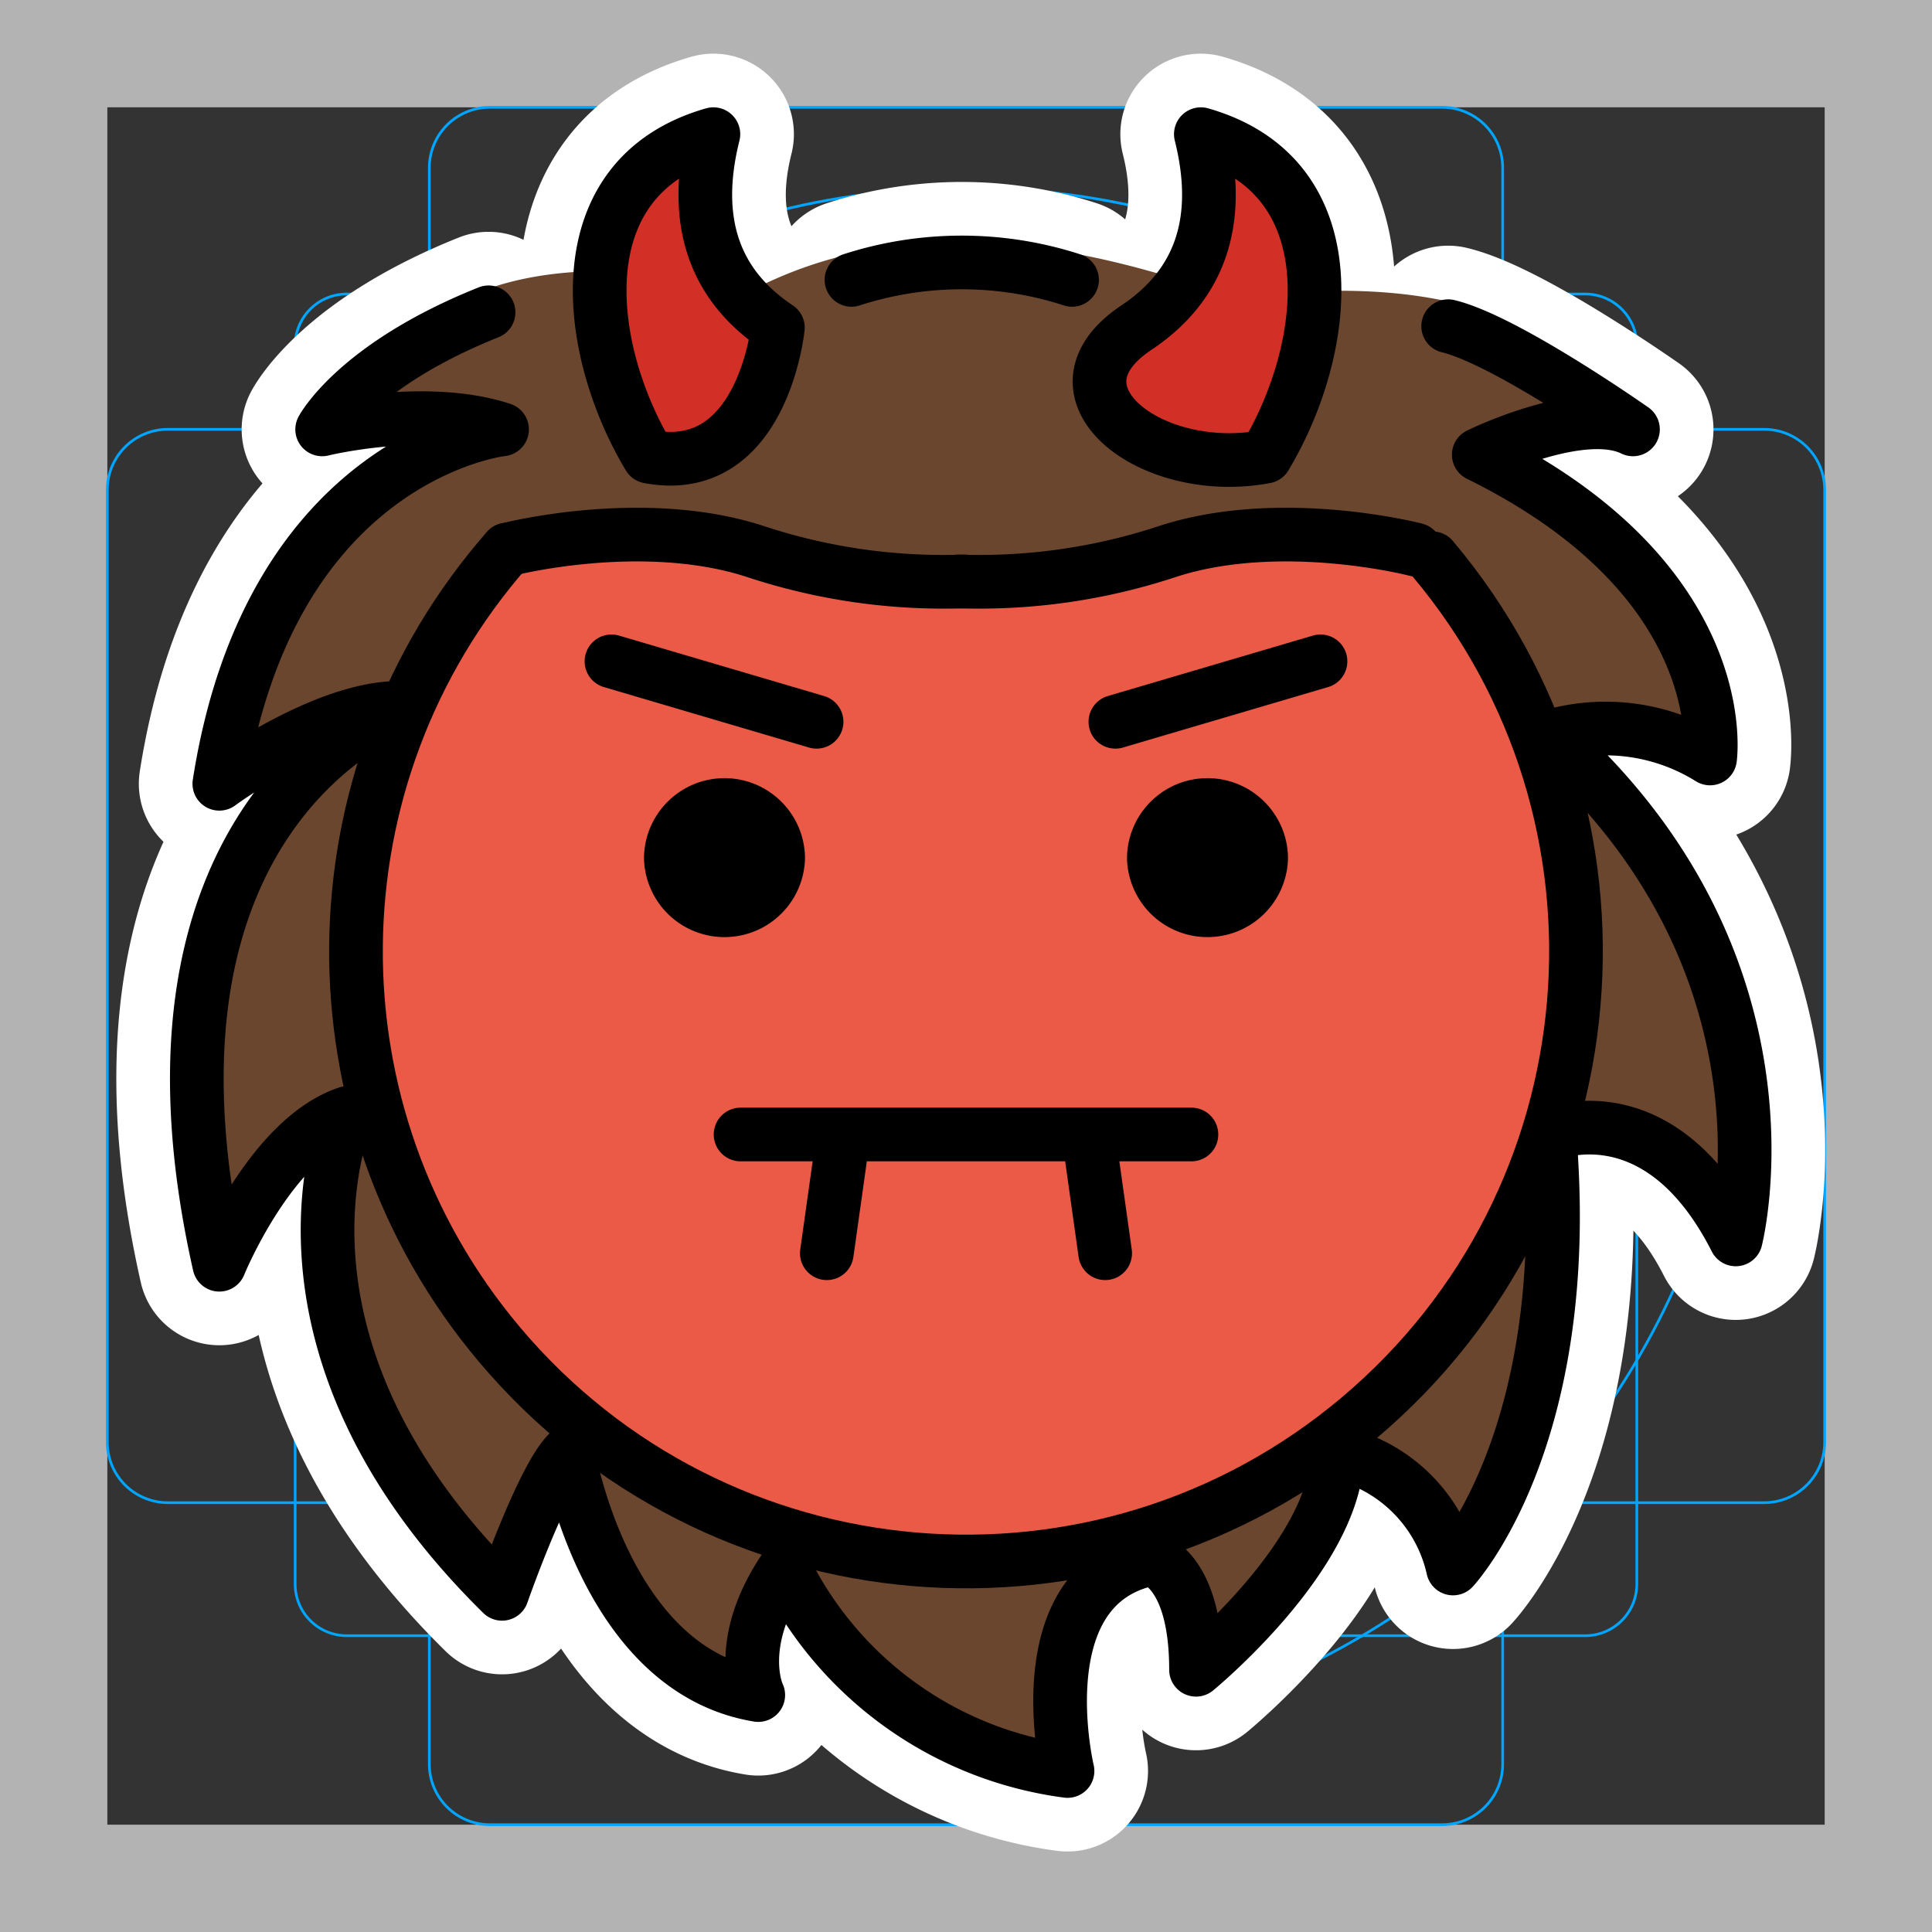 <svg viewBox="0 0 72 72" xmlns="http://www.w3.org/2000/svg">
  <rect x="0" y="0" width="72" height="72" fill="#333333" stroke="none"/>
  <path fill="#B3B3B3" d="M68 4v64H4V4h64m4-4H0v72h72V0z"/>
  <path fill="none" stroke="#00A5FF" stroke-miterlimit="10" stroke-width="0.1" d="M12.923 10.958h46.154c1.062 0 1.923.861 1.923 1.923h0v46.154a1.923 1.923 0 01-1.923 1.923H12.923A1.923 1.923 0 0111 59.035h0V12.881c0-1.062.861-1.923 1.923-1.923h0z"/>
  <path fill="none" stroke="#00A5FF" stroke-miterlimit="10" stroke-width="0.1" d="M18.254 4h35.492A2.254 2.254 0 0156 6.254v59.492A2.254 2.254 0 0153.746 68H18.254A2.254 2.254 0 0116 65.746V6.254A2.254 2.254 0 0118.254 4z"/>
  <path fill="none" stroke="#00A5FF" stroke-miterlimit="10" stroke-width="0.1" d="M68 18.254v35.492A2.254 2.254 0 0165.746 56H6.254A2.254 2.254 0 014 53.746V18.254A2.254 2.254 0 016.254 16h59.492A2.254 2.254 0 0168 18.254z"/>
  <circle cx="36" cy="36" r="29" fill="none" stroke="#00A5FF" stroke-miterlimit="10" stroke-width="0.1"/>
  <g fill="none" stroke="#fff" stroke-linecap="round" stroke-linejoin="round" stroke-miterlimit="10" stroke-width="6">
    <path d="M49.211 24.646l-7.644 2.253m-23.359-15.26c-4.942 1.976-6.202 4.363-6.202 4.363s3.831-.943 6.704 0c0 0-8.62.944-10.536 13.207 0 0 3.832-2.83 6.705-2.83 0 0-10.536 3.774-6.705 20.754 0 0 1.916-4.717 4.79-5.66 0 0-3.832 8.49 5.746 17.924 0 0 1.505-4.314 2.463-5.258 0 0 1.338 8.088 7.085 9.031 0 0-.927-1.887.989-4.717A13.75 13.75 0 0039.783 66s-1.654-6.964 3.135-7.907c0 0 1.654.36 1.654 4.134 0 0 5.264-4.314 5.264-8.088a5.69 5.69 0 014.314 4.314s4.551-4.854 3.594-16.174c0 0 4.069-1.75 6.942 3.91 0 0 2.636-10.246-6.943-18.736a7.356 7.356 0 015.986.813s.957-6.604-8.62-11.32c0 0 3.83-1.887 5.747-.944 0 0-4.732-3.328-6.887-3.846M31.303 43.223l-.49 3.482m9.884-3.482l.49 3.482M30.431 26.899l-7.643-2.253m8.944-14.216a13.336 13.336 0 018.22 0M27.599 42.279h16.802"/>
    <path d="M53.38 20.805c8.092 9.6 6.871 23.941-2.728 32.034s-23.94 6.872-32.033-2.727c-7.242-8.59-7.123-21.181.28-29.633"/>
    <path d="M18.903 20.483s4.978-1.294 9.189.051a22.343 22.343 0 007.86 1.134"/>
    <path d="M52.754 20.483s-4.977-1.294-9.188.051a22.343 22.343 0 01-7.86 1.134m-6.717-9.457C26.585 10.61 25.784 8.205 26.586 5c-5.609 1.603-4.808 8.012-2.404 12.018 4.247.802 4.807-4.807 4.807-4.807zm18.167 4.807C49.559 13.012 50.36 6.602 44.752 5c.801 3.205 0 5.609-2.404 7.211-3.605 2.404.56 5.609 4.808 4.807zM30 32a3.001 3.001 0 01-6 0c0-1.655 1.345-3 3-3s3 1.345 3 3m18 0a3.001 3.001 0 01-6 0c0-1.655 1.345-3 3-3s3 1.345 3 3"/>
  </g>
  <path fill="#EA5A47" d="M51.76 19.365a5.048 5.048 0 01-1.965.378c-4.329.002-8.078 1.828-12.338 2.136-5.023.362-9.373-1.716-14.265-2.062a5.338 5.338 0 01-1.655-.378 5.348 5.348 0 01-1.254.265c-8.815 8.788-8.837 23.058-.05 31.872s23.059 8.837 31.874.05 8.836-23.059.048-31.874c-.13-.13-.262-.26-.396-.387z"/>
  <path fill="#6A462F" d="M57.743 27.453a7.355 7.355 0 015.985.813s.958-6.604-8.62-11.32l5.6-1.354-6.43-4.287c-1.816-.429-3.71-.545-5.942-.424V16s-4 0-5-1l.97-4.457c-5.817-1.865-11.14-2.199-15.856.057l-.114 3.4c0 1-4 2-4 2l-1.956-5.894c-2.578 0-4.18.658-4.18.658l-5.922 4.828c1.977-.988 6.433.41 6.433.41s-8.62.944-10.536 13.207c0 0 3.831-2.83 6.705-2.83 0 0-10.536 3.774-6.705 20.754 0 0 1.916-4.717 4.789-5.66 0 0-3.831 8.49 5.747 17.924 0 0 1.505-4.314 2.463-5.258 0 0 1.338 8.088 7.085 9.031 0 0-.927-1.887.988-4.717A13.75 13.75 0 0039.783 66s-1.654-6.964 3.135-7.907c0 0 1.654.36 1.654 4.134 0 0 5.264-4.314 5.264-8.088a5.69 5.69 0 014.314 4.314s4.551-4.854 3.594-16.174c0 0 4.069-1.75 6.942 3.91 0 .001 2.636-10.246-6.943-18.736zM58.337 40c-3 10-11 18-20 18s-23-5-24-15-2-14 5-23c0 0 13 1 18 2 0 0 13-4 16-2 0 0 8 10 5 20z"/>
  <path fill="#D22F27" d="M28.989 12.211C26.585 10.61 25.784 8.205 26.586 5c-5.609 1.603-4.808 8.012-2.404 12.018 4.247.802 4.807-4.807 4.807-4.807zm18.167 4.807C49.559 13.012 50.36 6.602 44.752 5c.801 3.205 0 5.609-2.404 7.211-3.605 2.404.56 5.609 4.808 4.807z"/>
  <g>
    <path fill="none" stroke="#000" stroke-linecap="round" stroke-linejoin="round" stroke-width="2" d="M49.211 24.646l-7.644 2.253m-23.359-15.26c-4.942 1.976-6.202 4.363-6.202 4.363s3.831-.943 6.704 0c0 0-8.62.944-10.536 13.207 0 0 3.832-2.83 6.705-2.83 0 0-10.536 3.774-6.705 20.754 0 0 1.916-4.717 4.79-5.66 0 0-3.832 8.49 5.746 17.924 0 0 1.505-4.314 2.463-5.258 0 0 1.338 8.088 7.085 9.031 0 0-.927-1.887.989-4.717A13.75 13.75 0 0039.783 66s-1.654-6.964 3.135-7.907c0 0 1.654.36 1.654 4.134 0 0 5.264-4.314 5.264-8.088a5.69 5.69 0 014.314 4.314s4.551-4.854 3.594-16.174c0 0 4.069-1.75 6.942 3.91 0 0 2.636-10.246-6.943-18.736a7.356 7.356 0 015.986.813s.957-6.604-8.62-11.32c0 0 3.83-1.887 5.747-.944 0 0-4.732-3.328-6.887-3.846"/>
    <path fill="none" stroke="#000" stroke-linecap="round" stroke-miterlimit="2" stroke-width="2" d="M31.303 43.223l-.49 3.482m9.884-3.482l.49 3.482"/>
    <path fill="none" stroke="#000" stroke-linecap="round" stroke-linejoin="round" stroke-width="2" d="M30.431 26.899l-7.643-2.253m8.944-14.216a13.336 13.336 0 018.22 0M27.599 42.279h16.802"/>
    <path fill="none" stroke="#000" stroke-linecap="round" stroke-miterlimit="10" stroke-width="2" d="M53.38 20.805c8.092 9.6 6.871 23.941-2.728 32.034s-23.94 6.872-32.033-2.727c-7.242-8.59-7.123-21.181.28-29.633"/>
    <path fill="none" stroke="#000" stroke-linecap="round" stroke-linejoin="round" stroke-width="2" d="M18.903 20.483s4.978-1.294 9.189.051a22.343 22.343 0 007.86 1.134"/>
    <path fill="none" stroke="#000" stroke-linecap="round" stroke-linejoin="round" stroke-width="2" d="M52.754 20.483s-4.977-1.294-9.188.051a22.343 22.343 0 01-7.86 1.134m-6.717-9.457C26.585 10.61 25.784 8.205 26.586 5c-5.609 1.603-4.808 8.012-2.404 12.018 4.247.802 4.807-4.807 4.807-4.807zm18.167 4.807C49.559 13.012 50.36 6.602 44.752 5c.801 3.205 0 5.609-2.404 7.211-3.605 2.404.56 5.609 4.808 4.807z"/>
    <path d="M30 32a3.001 3.001 0 01-6 0c0-1.655 1.345-3 3-3s3 1.345 3 3m18 0a3.001 3.001 0 01-6 0c0-1.655 1.345-3 3-3s3 1.345 3 3"/>
  </g>
</svg>
